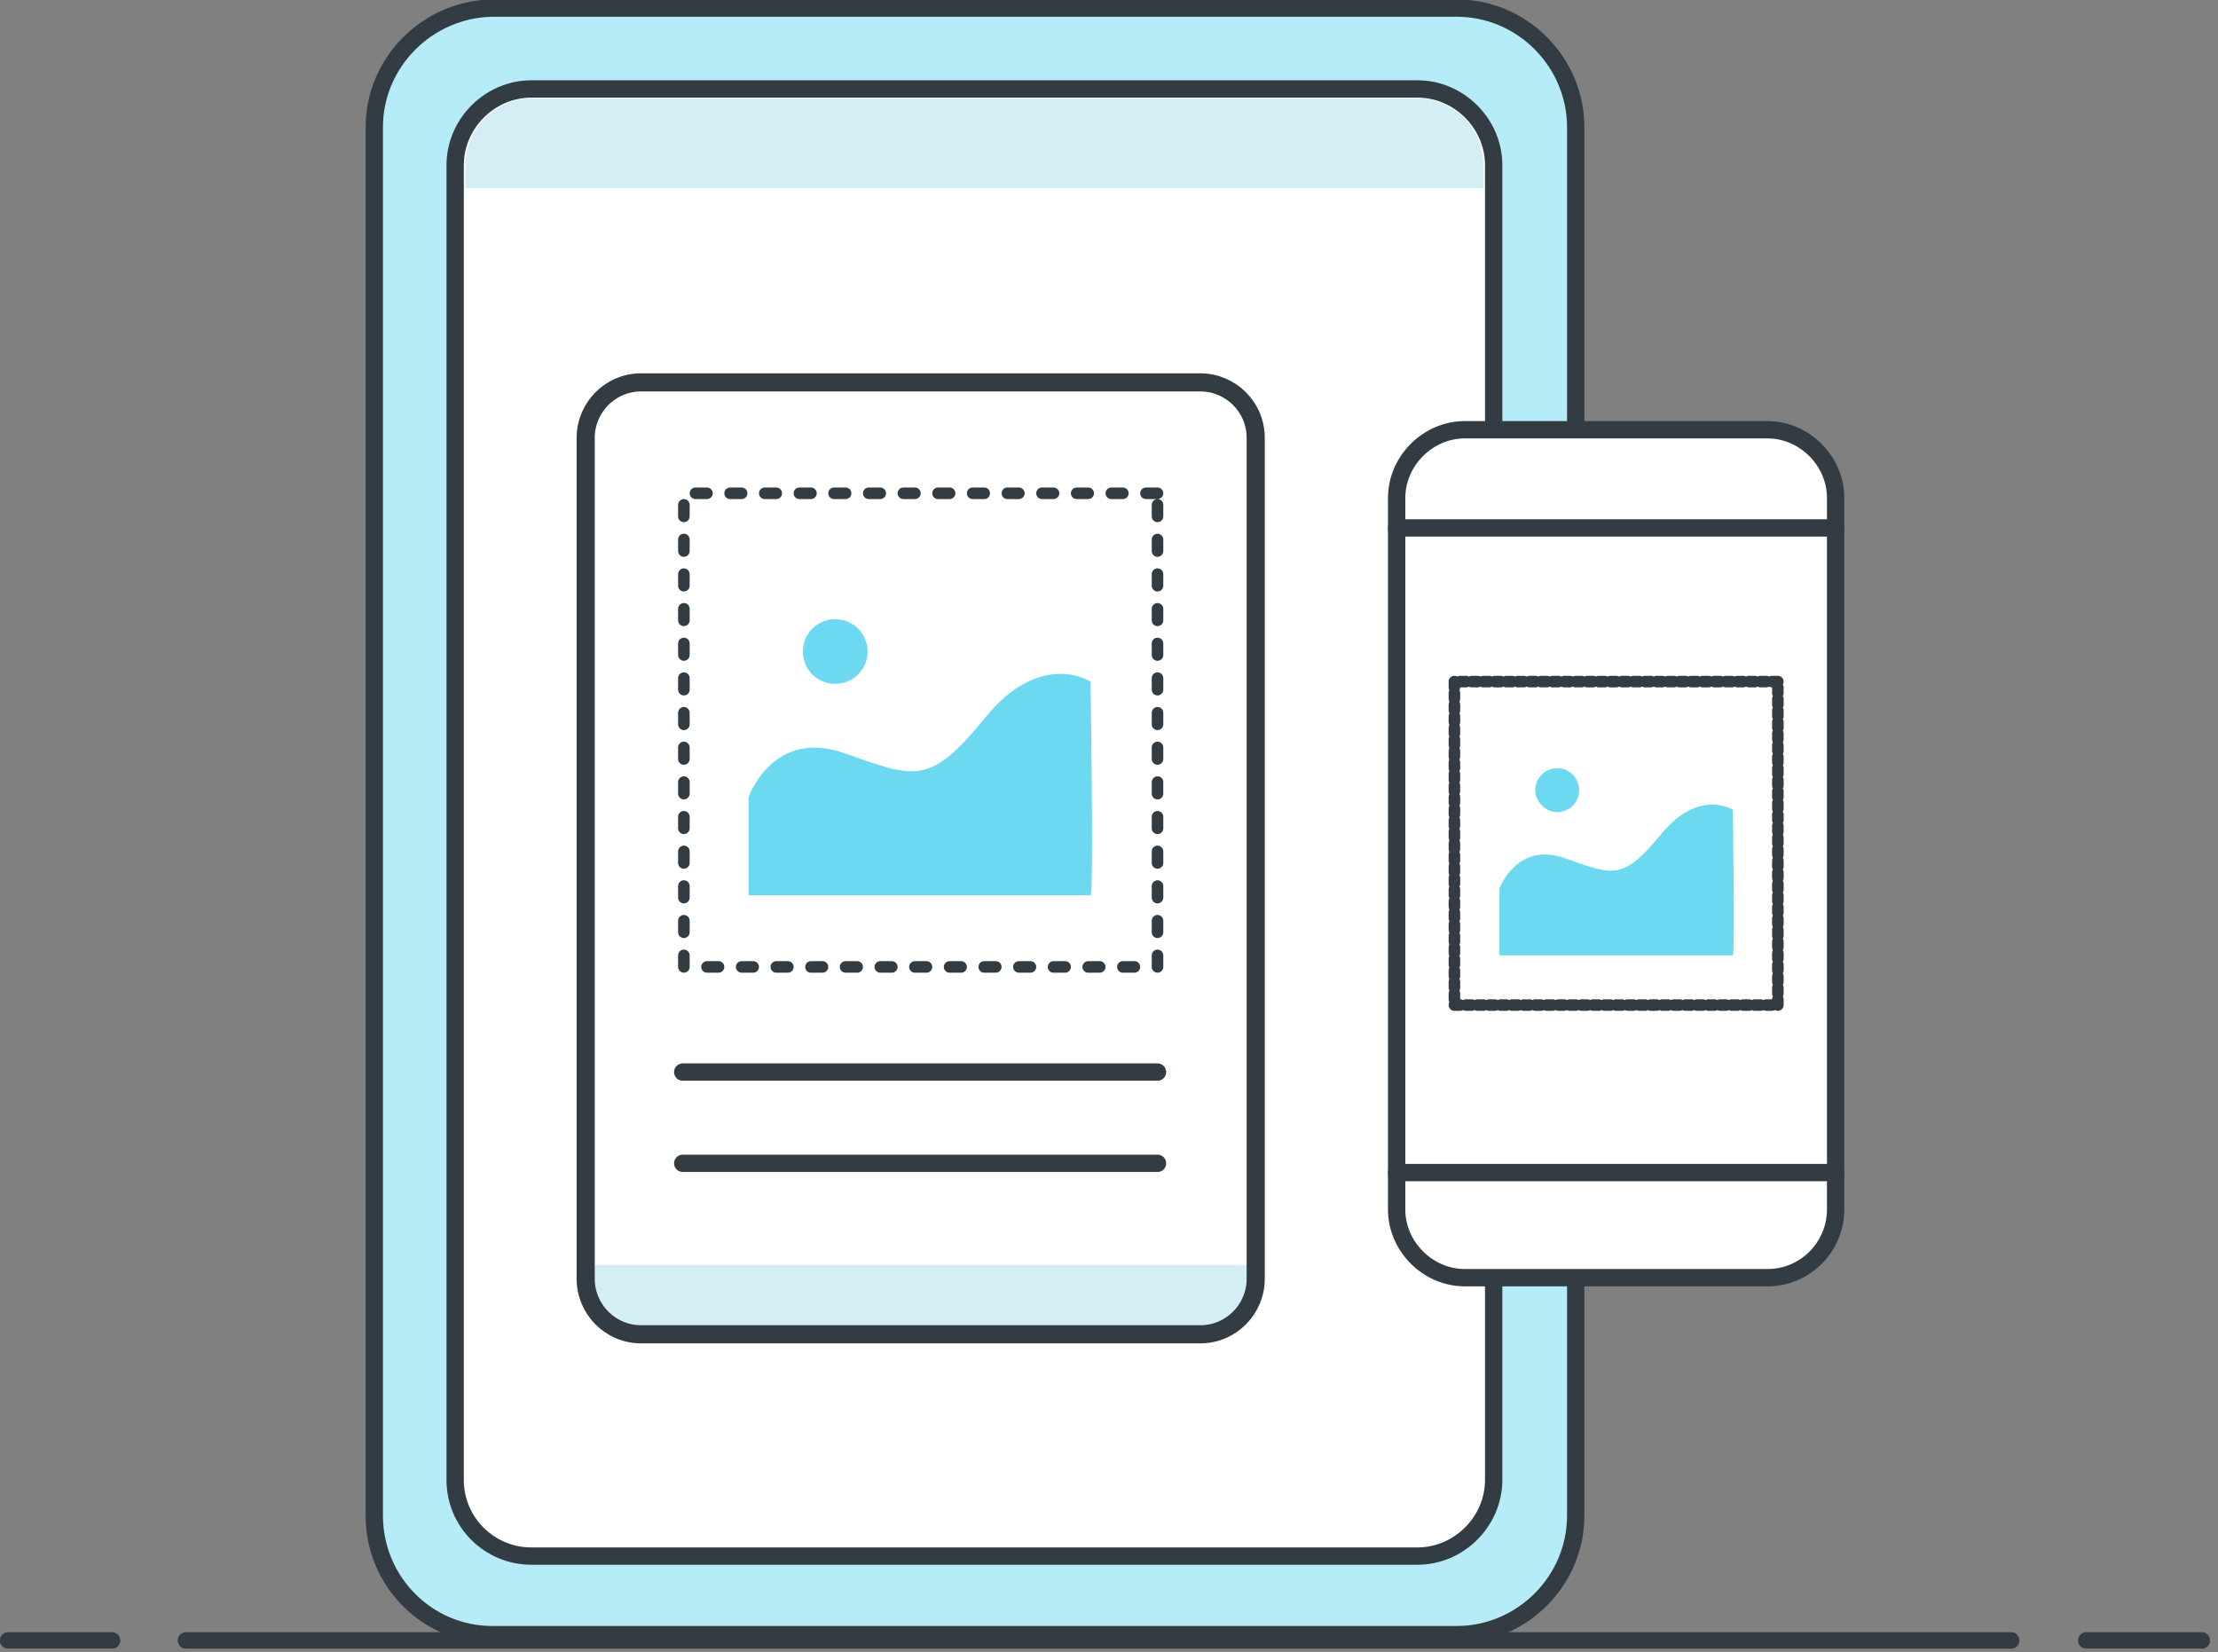 <svg fill="none" height="143" viewBox="0 0 192 143" width="192" xmlns="http://www.w3.org/2000/svg" xmlns:xlink="http://www.w3.org/1999/xlink"><rect x="0" y="0" width="192" height="143" fill="#808080" stroke="none"/><clipPath id="a"><path d="m0 0h191.3v142.7h-191.3z"/></clipPath><g clip-path="url(#a)"><g stroke="#333c42" stroke-linecap="round" stroke-linejoin="round" stroke-miterlimit="10"><path d="m16.1 142h158" stroke-width="1.426"/><path d="m180.6 142h10" stroke-width="1.426"/><path d="m.7 142h9" stroke-width="1.426"/><path d="m42.6 141.5h83.5c5.6 0 10.3-4.6 10.3-10.3v-120.2c0-5.6-4.6-10.3-10.3-10.3h-83.5c-5.6.1-10.2 4.7-10.2 10.3v120.2c0 5.7 4.6 10.3 10.2 10.3z" fill="#b5ecf7" stroke-width="1.5"/><path d="m46 134.7h76.7c3.6 0 6.6-3 6.6-6.6v-113.8c0-3.6-3-6.6-6.6-6.6h-76.7c-3.6 0-6.6 3-6.6 6.6v113.8c0 3.7 3 6.6 6.6 6.6z" fill="#fff" stroke-width="1.5"/></g><path d="m55.7 115.5h48.2c2.7 0 4.9-1.5 4.9-3.4v-2.6h-58v2.6c0 1.9 2.2 3.4 4.9 3.4z" fill="#d4eef5"/><path d="m40.3 16.3h88.1v-2c0-3.2-2.6-5.8-5.8-5.8h-76.5c-3.2 0-5.8 2.6-5.8 5.8z" fill="#d4eef5"/><path d="m59.1 92.8h41.1" stroke="#333c42" stroke-linecap="round" stroke-linejoin="round" stroke-miterlimit="10" stroke-width="1.5"/><path d="m59.1 100.7h41.1" stroke="#333c42" stroke-linecap="round" stroke-linejoin="round" stroke-miterlimit="10" stroke-width="1.5"/><path d="m55.5 115.5h48.4c2.7 0 4.8-2.2 4.8-4.8v-72.8c0-2.7-2.2-4.8-4.8-4.8h-48.4c-2.7 0-4.8 2.2-4.8 4.8v72.8c0 2.6 2.1 4.8 4.8 4.8z" stroke="#333c42" stroke-linecap="round" stroke-linejoin="round" stroke-miterlimit="10" stroke-width="1.569"/><path d="m153 110.6h-26.2c-3.2 0-5.9-2.7-5.9-5.9v-61.6c0-3.2 2.7-5.9 5.9-5.9h26.2c3.2 0 5.9 2.7 5.9 5.9v61.6c0 3.2-2.6 5.9-5.9 5.9z" style="fill:#fff;stroke:#333c42;stroke-width:1.5;stroke-miterlimit:10;stroke-linecap:round;stroke-linejoin:round"/><path d="m100.2 42.7h-41v41h41z" stroke="#333c42" stroke-dasharray="1 2" stroke-linecap="round" stroke-linejoin="round" stroke-miterlimit="10"/><path d="m94.4 59s-4.3-2.8-9.1 3.1-6 5.3-12.2 3.1-8.3 3.8-8.3 3.8v8.5h29.6c.3-.1 0-18.5 0-18.5z" fill="#6cd9f0"/><path d="m72.3 59.2c1.5 0 2.8-1.2 2.8-2.8 0-1.5-1.2-2.8-2.8-2.8-1.5 0-2.8 1.2-2.8 2.8s1.3 2.8 2.8 2.8z" fill="#6cd9f0"/><path d="m120.9 45.7h38" stroke="#333c42" stroke-linecap="round" stroke-linejoin="round" stroke-miterlimit="10" stroke-width="1.5"/><path d="m120.9 101.5h38" stroke="#333c42" stroke-linecap="round" stroke-linejoin="round" stroke-miterlimit="10" stroke-width="1.5"/><path d="m153.9 59h-28v28h28z" stroke="#333c42" stroke-dasharray=".5 .5" stroke-linecap="round" stroke-linejoin="round" stroke-miterlimit="10"/><path d="m150 70.1s-2.9-1.9-6.2 2.1-4.1 3.6-8.3 2.1-5.7 2.6-5.7 2.6v5.8h20.2c.2 0 0-12.6 0-12.6z" fill="#6cd9f0"/><path d="m134.8 70.3c1 0 1.9-.8 1.9-1.9 0-1-.8-1.9-1.9-1.9-1 0-1.9.8-1.9 1.9 0 1 .9 1.9 1.9 1.9z" fill="#6cd9f0"/></g></svg>